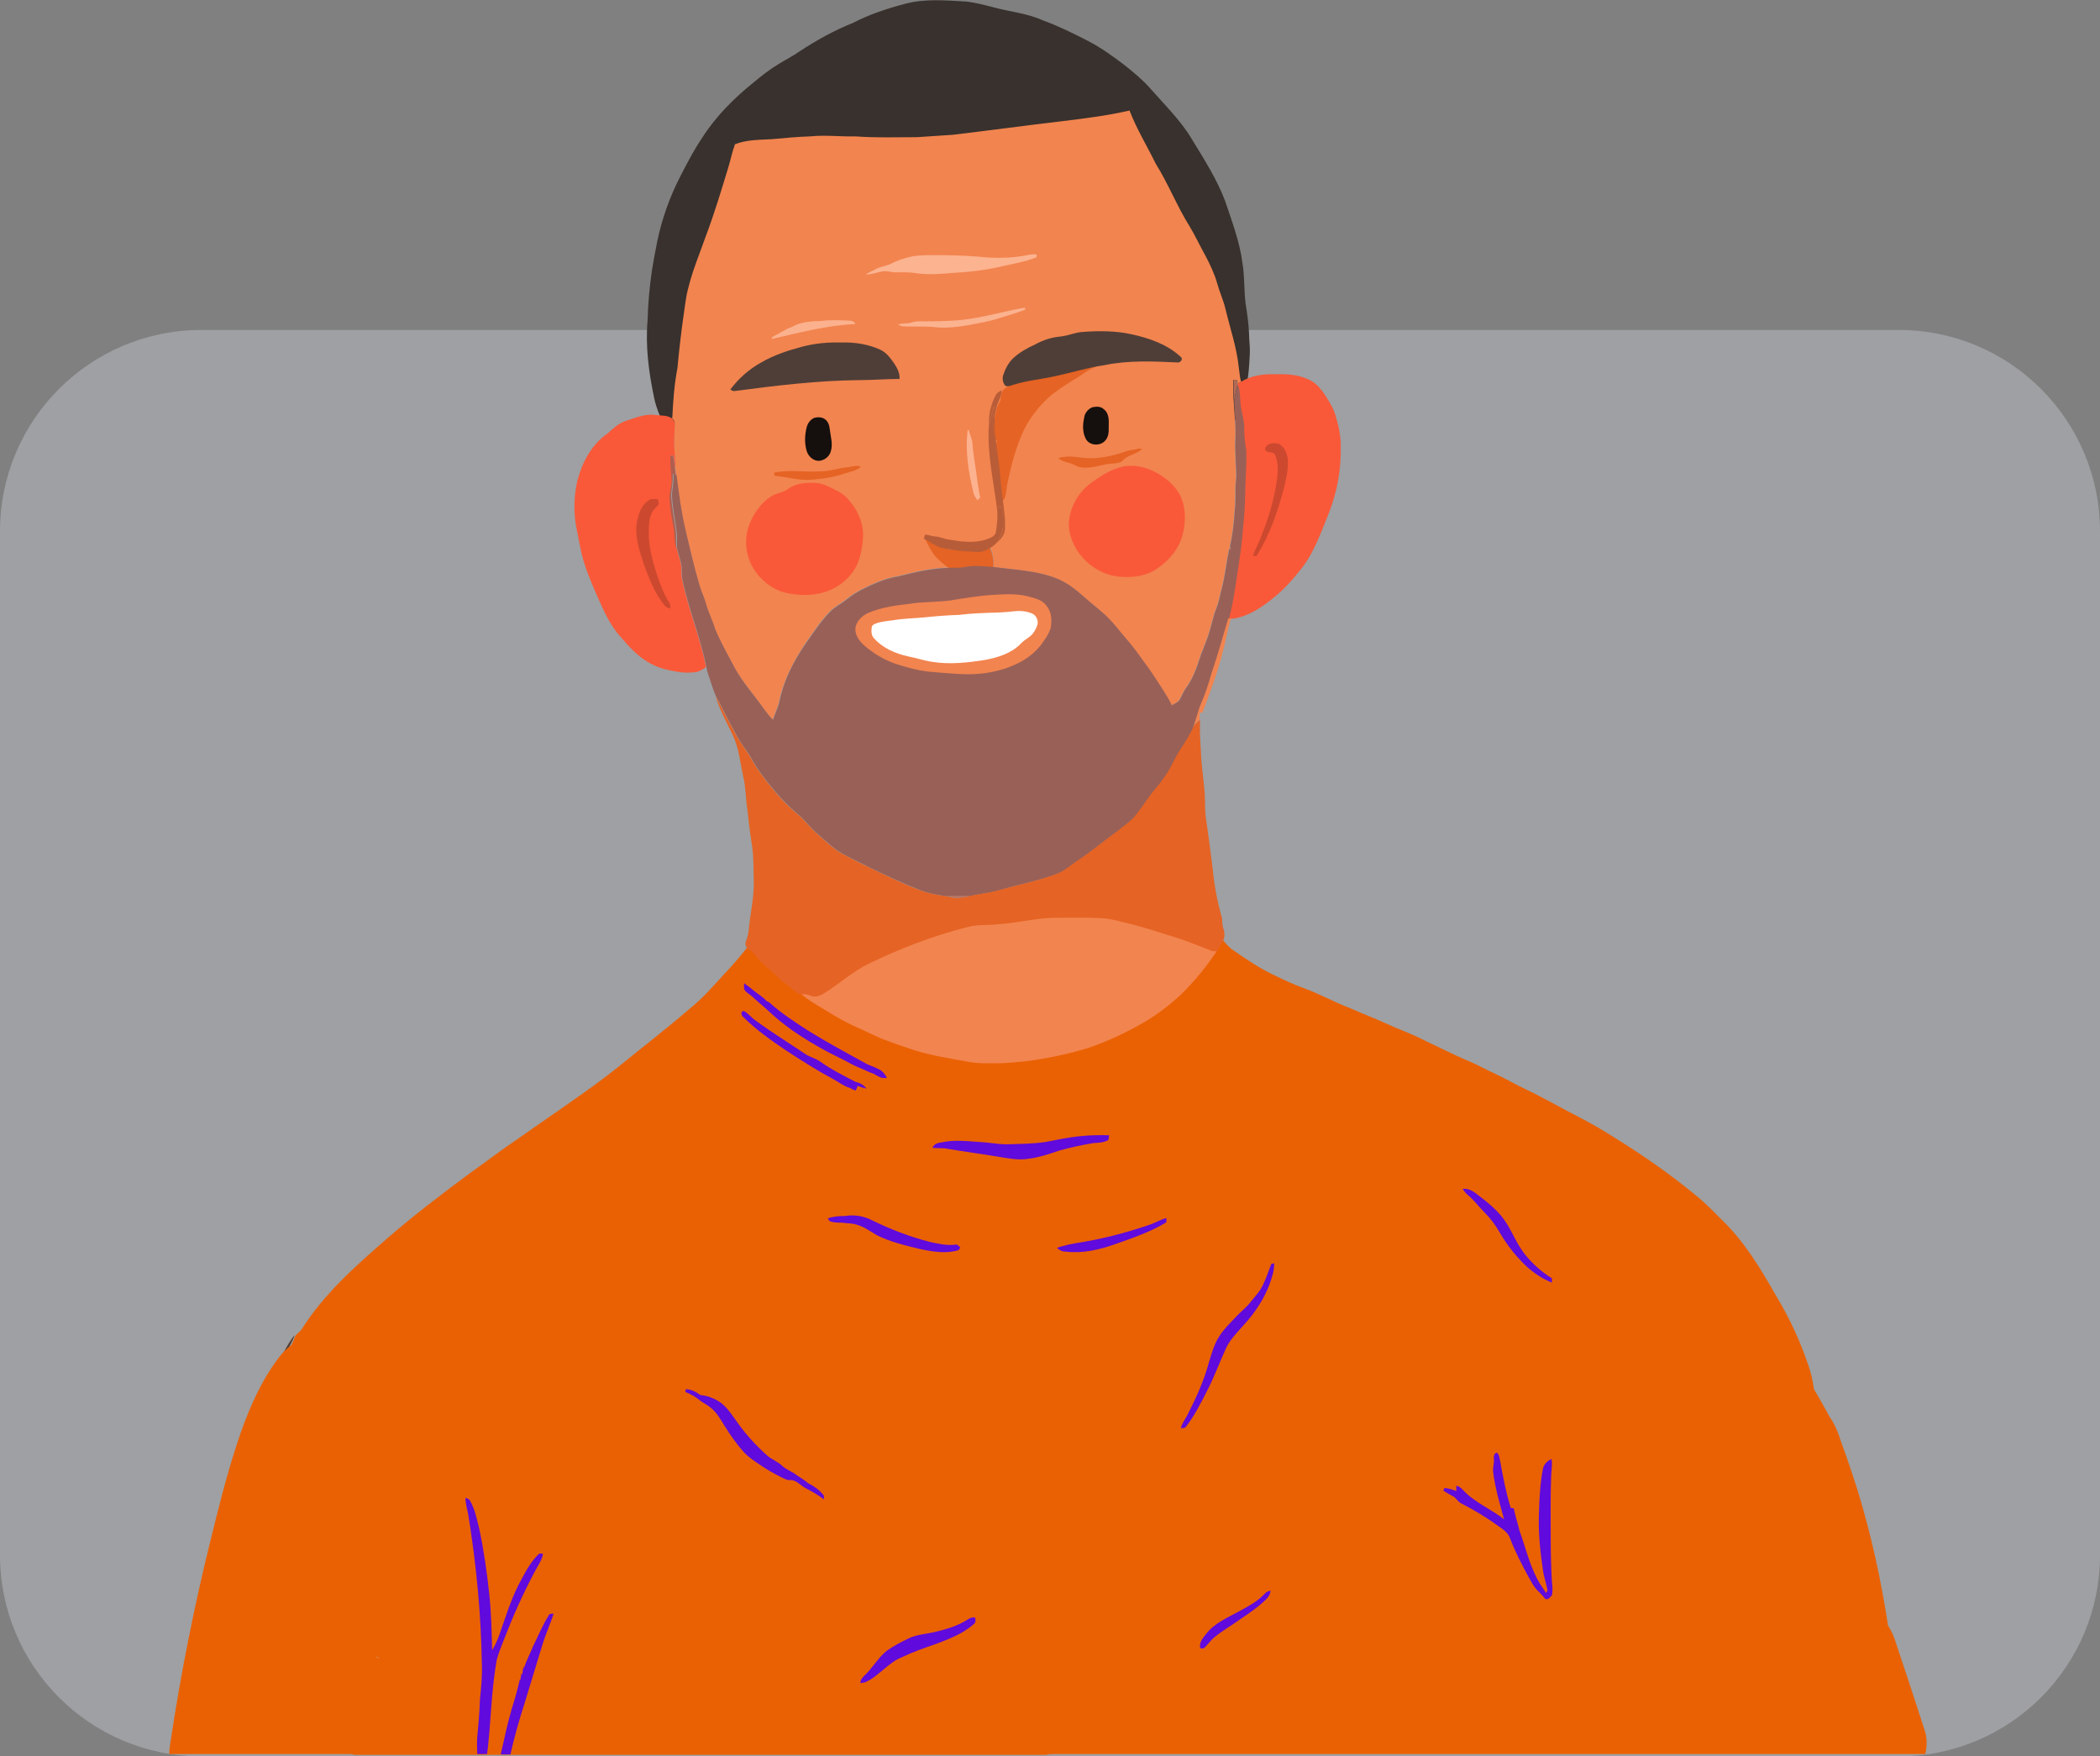<?xml version="1.0" encoding="utf-8"?><!--Generator: Adobe Illustrator 25.2.0, SVG Export Plug-In . SVG Version: 6.00 Build 0)--><svg version="1.1" id="Layer_1" xmlns="http://www.w3.org/2000/svg" xmlns:xlink="http://www.w3.org/1999/xlink" x="0px" y="0px" viewBox="0 0 536 448.2" style="enable-background:new 0 0 536 448.2" xml:space="preserve"><rect x="0" y="0" width="536" height="448.2" fill="#808080" stroke="none"/><style type="text/css">.st0{opacity:0.35;}
	.st1{fill:#D6DCE5;}
	.st2{fill:#38312D;}
	.st3{fill:#EA6103;}
	.st4{fill:#533F37;}
	.st5{fill:#AED4DB;}
	.st6{fill:#F2844F;}
	.st7{fill:#E56324;}
	.st8{fill:#F95939;}
	.st9{fill:#B16A54;}
	.st10{fill:#B15D4E;}
	.st11{fill:#996057;}
	.st12{fill:#EC814B;}
	.st13{fill:#ED8650;}
	.st14{fill:#BE715C;}
	.st15{fill:#4F3E37;}
	.st16{fill:#B95D38;}
	.st17{fill:#15100D;}
	.st18{fill:#CC492F;}
	.st19{fill:#B75C38;}
	.st20{fill:#600ADD;}
	.st21{fill:#FCB390;}
	.st22{fill:#FBB28F;}
	.st23{fill:#FBB18D;}
	.st24{fill:#FCB28F;}
	.st25{fill:#FFFFFF;}</style><g class="st0"><path class="st1" d="M484.6,448.2H51.4C23,448.2,0,425.2,0,396.8V135.6c0-28.4,23-51.4,51.4-51.4h433.2c28.4,0,51.4,23,51.4,51.4
		v261.2C536,425.2,513,448.2,484.6,448.2z"/></g><g><g><path class="st2" d="M230.9,1c5.2-1.4,10.5-0.9,15.8-0.6c2.4,0.3,4.7,0.9,7,1.5c4.1,1.1,8.5,1.5,12.5,3.3
			c4.1,1.5,7.9,3.4,11.8,5.4c3.2,1.7,6.1,3.8,9,6c2.4,1.9,4.8,3.9,6.8,6.2c3.6,4.1,7.6,8,10.4,12.7c3.1,5.1,6.4,10.2,8.5,15.8
			c1.7,5.1,3.7,10.3,4.4,15.7c0.6,3.4,0.4,6.9,0.8,10.3c0.4,2.6,0.8,5.2,0.9,7.8c0,1.7,0.3,3.4,0.2,5.2c-0.2,3.4-0.3,6.9-1.5,10.1
			c-0.5,1.4-1.1,2.7-1.5,4.2c-0.3,1.1-0.4,2.2-1,3.1c-0.4,0.2-1.1,0.3-1.4-0.2c-0.6-1.2-0.4-2.6-0.5-3.9c-0.1-1.2-0.1-2.4-0.2-3.7
			c0-0.8-1.1-1.1-0.9-2c0.3-1.7,0.3-3.4,0.2-5.1c-0.4-0.1-0.8-0.3-1.3-0.4c0-2.4-0.5-4.7-0.8-7.1c-0.5-3.1-1.1-6.3-1.7-9.4
			c-0.4,0.2-0.9,0.4-1.3,0.5c-0.7-0.5-0.6-1.4-0.8-2.1c-0.1-0.9-0.5-1.7-0.9-2.4c-3.7-7.3-7.3-14.7-11.8-21.6
			c-0.6-0.9-1.7-1.4-2.3-2.4c-1.5-2.4-2.9-4.7-4.6-7c-0.7-1-1.5-2-2-3.1c-0.4-0.8-0.1-1.6-0.2-2.4c-1.2-0.9-2.2-2.1-3.4-2.9
			c-0.7,1-1.6,1.9-2.7,2.4c-3.6,0.9-7.2-1.2-10.8-0.5c-2,0.4-4.1,0.3-6.1,0.5c-0.8,0.6-1.5,1.4-2.5,1.7c-1.8,0.7-3.9,0.8-5.8,1
			c-7.2,0.8-14.4,1.4-21.5,1.8c-4.3,0.1-8.7,0.1-13,0c-1.3-0.1-2.6-0.2-3.8-0.7c-0.8-0.3-1.5-0.9-2.1-1.4c-1.4,0.8-2.5,2-4.2,2.3
			c-2,0.6-4.1-0.6-5.3-2.1c-1.1,0.1-2.1,0.4-3.2,0.6c-0.9,0-1.2,0.9-1.6,1.5c-5.7,9.2-11,18.7-14.8,28.9c-1.6,4.1-2.9,8.3-3.9,12.5
			c-1.5,5.8-2.4,11.8-3.2,17.7c-0.2,1.2-0.3,2.5-1,3.6c-0.5,0.8-1.3,1.2-2,1.7c0.2,1.3,0.9,2.5,0.8,3.9c0,1.3-1.3,2.5-2.6,2.3
			c-1-0.1-1.8-0.9-2.3-1.8c-1.1-2.1-2-4.4-2.5-6.7c-1.4-6.6-2.3-13.3-1.7-20.1c0.1-4.2,0.5-8.4,1.1-12.6c0.4-2.5,0.9-5.1,1.4-7.6
			c1.2-5.7,3.2-11.3,5.9-16.5c1.7-3.3,3.4-6.6,5.5-9.7c3.5-5.5,8.2-10.2,13.2-14.2c2-1.7,4.1-3.3,6.4-4.7c1.8-1.1,3.6-2,5.3-3.2
			c4.3-2.8,8.7-5.3,13.5-7.2C221.8,3.7,226.4,2.2,230.9,1z"/><path class="st3" d="M62.2,422.3c0.8,2.4,1.1,5,1.6,7.6c0.2,1.7,1.1,3.2,2.2,4.4c1.8,1.9,4.2,3.2,6.4,4.7
			c5.3,3.6,11.1,6.6,17.2,8.5c0.3,0.1,0.5,0.2,0.8,0.3H267c1.3-0.3,2.6-0.5,3.9-0.8c22.1-4.6,44.2-9.7,65.8-16.4
			c16.4-5.1,32.4-11.3,48.3-17.8c7.8-3.3,15.7-6.7,23.2-10.7c6-3.2,11.8-6.6,17.6-10.1c6.8-4.3,13.6-8.6,19.6-14
			c3-2.6,5.8-5.3,8.5-8.1c1.5-1.7,2.9-3.5,4.4-5.1c0.7-0.9,2-0.4,2.9-1c1.4-1,2.1-2.7,2.1-4.4c0-3.7-0.5-7.4-1.7-10.9
			c-1-2.9-2.1-5.8-3.4-8.6c-1.5-3.4-3.3-6.6-5.2-9.8c-3.8-6.7-7.9-13.4-13.5-18.8c-2.2-2.2-4.3-4.4-6.7-6.3
			c-6.4-5.3-13.3-10.1-20.4-14.5c-3.1-2-6.2-3.8-9.5-5.5c-4.5-2.3-8.8-4.8-13.4-7c-2.6-1.2-5.1-2.7-7.7-3.9
			c-2.4-1.1-4.7-2.4-7.1-3.4c-3.6-1.5-7-3.3-10.5-4.9c-2.1-1.1-4.2-2-6.4-2.9c-2.8-1.1-5.6-2.5-8.4-3.6c-2.1-0.8-4.1-1.8-6.2-2.6
			c-3.5-1.4-6.7-3.2-10.3-4.5c-2.8-1-5.5-2.3-8.2-3.6c-3.5-1.7-6.7-3.9-9.9-6.1c-1.6-1-2.5-2.8-4.1-3.8c-0.7-0.4-1.2-1-2-1.2
			c-1.4-0.1-2.4,1.1-3.7,1.3c-1.1,0.1-2.1-0.2-3.2-0.5c-2.3-0.7-4.7-1.2-7-2c-0.6,2.4-1.6,4.7-2.5,7c-0.5,1.3-1.6,2.4-2.9,2.7
			c-1.5,0.3-3-0.4-4.4-0.7c-1.7-0.5-3.4-1.4-4.1-3.1c-0.7-1.5,0.2-3.2-0.2-4.7c-0.4-1.5,0-3.1,0.8-4.4c-3.8-0.7-7.5-1.4-11.3-1.8
			c-6.8-0.8-13.6-1.4-20.4-1.4c-6.7-0.1-13.3,0.6-19.9,1.6c-5.6,0.8-11.2,1.9-16.7,3.2c-4.7,1.1-9.4,2.3-13.8,4.1
			c-0.9,0.3-1.6,0.8-2.5,1c-0.9-0.3-1.7-1-2.7-0.8c-1.6,0.1-2.6,1.6-3.5,2.8c-1.8,2.3-3.7,4.5-5.7,6.6c-2.9,3.2-5.8,6.5-9.2,9.2
			c-3.3,2.9-6.8,5.6-10.2,8.4c-3.6,2.8-7.1,5.8-10.8,8.6c-7.4,5.6-15,10.6-22.6,16c-4.2,2.8-8.2,5.9-12.3,8.8
			c-7.3,5.4-14.5,10.9-21.4,16.9c-7.9,6.9-15.9,14-21.5,22.9c-0.5,0.8-1.5,1.2-1.8,2.1c-0.4,1.4-1.3,2.7-1.9,4
			c-1.7,3.2-3.2,6.4-4.6,9.7c-0.6,1.4-1.1,2.9-1.8,4.3c-1.6,4.3-2.3,8.8-3.2,13.3c-1.2,5.9-2.1,11.9-2.5,17.9
			c-0.5,5.2-0.8,10.5-0.7,15.7c0,3.2,0,6.4,0.3,9.6C61,417.5,61.5,419.9,62.2,422.3z"/><path class="st4" d="M75.2,340.7c-0.4,1.4-1.3,2.7-1.9,4c-1.7,3.2-3.2,6.4-4.6,9.7c-0.6,1.4-1.1,2.9-1.8,4.3
			c0.7-2.1,1.5-4.1,2.2-6.2c0.8-2.4,1.7-4.8,3.1-7C73.1,343.8,74,342.1,75.2,340.7z"/></g><g><path class="st3" d="M491.4,447.6c0.5-2.1,0.5-4.2-0.2-6.2c-2.5-7.7-5-15.4-7.6-23.1c-0.4-1.2-1-2.4-1.7-3.5
			c-1.8-11.7-4.3-23.2-7.8-34.6c-1-3.1-2-6.2-3.1-9.3c-0.6-1.6-1.2-3.2-1.7-4.8c-0.8-2.1-1.6-3.7-3-5.5c1,1.3,0.3,0.3-0.1-0.5
			c-1.6-2.9-3.3-5.8-5.1-8.7c-1.9-3.1-3.6-6-5.2-8.7c-3.8-6.6-13.7-2.1-12,5.1c0.9,4.1,2.2,8.2,3.6,12.2c0,0.1,0.1,0.2,0.1,0.3
			c-4.2,0.7-8.5,3.6-9.4,8c-0.3,1.4-0.5,2.7-0.7,4h-0.1c-5.1,0.2-9.3,3.4-10.9,8.3c-1.1,3.5-1.9,7.1-2.3,10.7c-0.1,0-0.3,0-0.4,0.1
			c-3.9,0.7-7.7,1.9-11.5,2.9c-4.2,1.1-8.4,2.1-12.6,3.1c-16.7,4.1-67,15.3-75.5,17c-1.1,0-2.2,0.2-3.2,0.7c-2.5,1-4.6,2.1-6.2,4.3
			c-0.4,0-9.6,1-13.7,1.4c-8.1,0.7-16.1,1.3-24.2,1.8c-16.3,1-32.6,1.6-48.9,2c-32.7,0.7-65.4,0.3-98,0c-9-0.1-18.1,0.1-27.1-0.2
			c-0.9,0-1.9-0.1-2.8-0.2c-0.3-0.1-0.7-0.1-0.8-0.1c-0.8-0.2-1.5-0.4-2.2-0.6c0.1,0,0.1,0.1,0.2,0.2c-0.1-0.1-0.2-0.1-0.3-0.2
			c-0.2-0.1-0.3-0.1-0.5-0.2c-0.1,0-0.2-0.1-0.2-0.1c-0.1-0.1-0.3-0.3-0.3-0.3l0,0c0,0-0.1,0-0.1-0.1c-0.1-0.1-0.3-0.3-0.4-0.4
			c0-0.1,0-0.1,0-0.2c0.3-4.1-2.5-7.9-5.9-9.8c0,0,0,0,0-0.1c0.2-3.5-1.9-7.1-4.8-9.2c0-0.2,0-0.4,0-0.6c0-2.2-0.6-4.3-1.8-6
			c0.4-2.7,0.8-5.4,1.2-8.1c1.8-11.3,3.9-22.6,6.4-33.7c1.2-5.2-1.2-10.5-6.2-12.6c-5.3-2.2-10.1,0.1-13.3,4.4
			c-5,6.6-8.3,14.7-10.8,22.5c-2.6,8-4.6,16.1-6.6,24.2c-4.2,17-7.6,34.1-10.2,51.4c-0.2,1.1-0.3,2.1-0.3,3L491.4,447.6L491.4,447.6
			z M95.8,422.8c0.1,0.1,0.3,0.2,0.3,0.3C95.9,422.9,95.8,422.8,95.8,422.8z M88.6,434.7c0.1-0.2,0.2-0.3,0.2-0.5
			c0.3-0.6,0.7-0.9-0.3,0.6C88.6,434.7,88.6,434.7,88.6,434.7z"/><path class="st5" d="M96.9,423.3C97,423.3,97,423.3,96.9,423.3c-0.5-0.4-0.9-0.6-1-0.6c0.1,0.1,0.1,0.1,0.2,0.1
			C96.3,423,96.7,423.2,96.9,423.3z"/></g><g><path class="st6" d="M271.3,30.9c5.7-0.7,11.4-1.4,17-2.7c1.8,4.7,4.5,9.1,6.7,13.6c3.2,5.1,5.4,10.8,8.6,15.9
			c1.5,2.5,2.7,5.1,4.1,7.6c1.2,2.3,2.3,4.6,3,7.1c0.6,2.2,1.6,4.3,2.1,6.5c1.2,5,2.9,9.9,3.4,15c0.2,1.2,0.2,2.4,0.6,3.5
			c-0.3,0.2-0.7,0.4-1,0.7V98c0-0.3,0-0.7,0-1c-0.3,0-0.6,0-1-0.1c-0.1,1.9-0.1,3.7,0.1,5.6c0.2,3.4,0.6,6.8,0.3,10.3
			c0,1.5,0.1,2.9,0.1,4.4c0,1.8,0.3,3.6,0.1,5.3c-0.3,2.5,0,5-0.3,7.4c-0.2,3.1-0.5,6.3-1.2,9.3c-0.1,0.4,0.1,0.7,0.2,1.1
			c-0.1-0.1-0.3-0.3-0.4-0.4c-0.7,3.2-1,6.5-1.8,9.7c-0.5,1.9-0.8,3.8-1.5,5.6c-0.8,2-1.2,4.1-1.8,6.1c-0.8,2.6-2,5.1-2.8,7.7
			c-0.7,2.2-1.6,4.3-2.9,6.2c-0.7,0.9-1.2,2-1.7,3c-0.4,1-1.4,1.3-2.2,1.8c-0.7-1.6-1.7-3-2.6-4.5c-1.4-2.2-2.9-4.4-4.5-6.6
			c-1.6-2-3-4.2-4.7-6.1c-1.5-1.7-2.8-3.5-4.4-5.1c-1.9-2-4.1-3.5-6.1-5.3c-2.1-1.9-4.4-3.7-7.1-4.8c-5.1-2-10.7-2.2-16-2.9
			c0.1-1.6-0.1-3.2-0.7-4.7c-0.2-0.4-0.6-0.8-1.1-0.7c-0.8,0.3-1.4,1-2.2,1c-1.4,0.1-2.7-0.5-4.1-0.5c-1-0.1-2.1,0.1-3.1,0.4
			c-0.7-0.7-1.3-1.4-2-2.1c-0.8-0.8-2-1.2-3.1-1.2c-0.4,0.2-0.7,0.5-1,0.7c0.7,1.3,1.3,2.8,2.3,3.9c1.1,1.3,2.4,2.3,3.7,3.3
			c-4.5,0.1-8.8,1.1-13.1,2.2c-3.3,0.5-6.4,1.9-9.4,3.4c-1.3,0.7-2.6,1.5-3.7,2.4c-1.3,1.1-3,1.9-4.2,3.1c-2.6,2.6-4.5,5.7-6.6,8.6
			c-2.9,4.5-5.5,9.4-6.5,14.7c-0.4,1.5-1.1,2.9-1.6,4.4c-1.4-1.4-2.5-3.1-3.7-4.7c-2.3-3.1-4.8-6-6.5-9.4c-1.6-3-3.3-6-4.6-9.2
			c-0.7-2.3-1.8-4.4-2.4-6.7c-0.4-1.4-1.1-2.8-1.5-4.2c-1.4-4.7-2.5-9.5-3.6-14.2c-1.1-4.6-1.7-9.3-2.3-14c-0.1-0.5-0.1-1.1-0.2-1.6
			c-0.1-2.5-0.4-4.9-0.3-7.4c0-1.4,0.1-2.8,0.1-4.2c0-0.6-0.4-1-0.8-1.4h0.2c0.2-4.2,0.5-8.5,1.3-12.6c0.4-4.3,0.9-8.7,1.5-13
			c0.4-2.5,0.6-5.1,1.3-7.6c1.1-4.5,2.9-8.7,4.4-13c2.2-5.8,4-11.8,5.8-17.7c0.6-2,1-4,1.7-5.9c3.1-1.2,6.4-1.1,9.6-1.3
			c3.2-0.3,6.4-0.6,9.6-0.7c3.8-0.4,7.7,0.1,11.6,0c5.2,0.4,10.5,0.2,15.7,0.2c3-0.2,6-0.4,9-0.6C252.5,33.3,261.9,32,271.3,30.9z"/><path class="st7" d="M279.3,91.9c0.6-0.1,1.3-0.4,1.8,0.2c-0.1,1-1.2,1.3-1.9,1.7c-1.6,0.7-2.9,1.7-4.3,2.6
			c-2.2,1.3-4.3,2.7-6.3,4.2c-2.9,2.4-5.4,5.5-7.1,8.8c-2.1,4.3-3.3,8.9-4.3,13.6c-0.4,1.5-0.2,3.2-1,4.6c-0.4-0.1-1.1-0.1-1.2-0.6
			c-0.4-1.5-0.7-3-0.6-4.6c-0.2-1.4-0.2-2.8-0.3-4.1c-0.4-1.9-0.3-4,0.4-5.8c-0.6-0.5-1.2-1.2-1.2-2c0-1.8,0.6-3.6,0.9-5.3
			c0.1-1,0.5-1.8,1-2.7c0.5-0.9,0-2.1,0.8-2.9c0.9-1,2.3-1.3,3.3-2.1c1.8-1.4,4-1.8,6.2-2.4c1.6-0.4,3.1-0.9,4.7-1.2
			c0.8-0.2,1.5,0.4,2.1,0.9C274.5,93.9,276.8,92.7,279.3,91.9z"/><path class="st8" d="M316.8,97.4c2.6-1.6,5.7-2,8.7-1.9c3.1-0.1,6.4,0.1,9.2,1.7c1.6,0.9,2.7,2.4,3.7,3.9c1,1.6,2,3.2,2.5,5
			c0.8,2.6,1.4,5.4,1.3,8.2c0.1,5.6-0.9,11.1-2.9,16.3c-2,4.9-3.7,10-6.9,14.2c-2.2,2.8-4.5,5.5-7.3,7.7c-2.9,2.4-6.2,4.6-9.9,5.3
			c-0.6,0.1-1.2,0.1-1.8,0.1c1.3-5,1.9-10.2,2.7-15.4c0.5-3.3,0.8-6.7,1.1-10.1c0.3-3.1,0.3-6.1,0.4-9.2c0.2-2.7,0.3-5.3,0.2-8
			c0-2-0.4-3.9-0.4-5.9c0-2.3-0.9-4.5-1-6.7c-0.1-1.5-0.1-3.1-0.7-4.5C316.2,97.8,316.5,97.6,316.8,97.4z"/><path class="st9" d="M314.9,96.9c0.3,0,0.6,0,1,0.1c0,0.3,0,0.7,0,1c-0.3,1.5-0.8,3-0.9,4.5C314.8,100.7,314.8,98.8,314.9,96.9z"/><path class="st8" d="M159.5,107.5c2.5-0.8,5.1-2,7.8-1.6c1.4,0.2,2.9,0,4.1,0.8c0.4,0.4,0.8,0.8,0.8,1.4c0,1.4-0.1,2.8-0.1,4.2
			c-0.1,2.5,0.3,4.9,0.3,7.4c-0.2-1.1-0.4-2.3-0.5-3.4c-0.2,0-0.5,0-0.7,0c-0.1,1.9,0.2,3.7,0.3,5.6c0.2,1.8-0.6,3.6-0.5,5.4
			c0.1,2.4,0.5,4.8,1,7.2c0.4,1.8,0.2,3.7,0.7,5.4c0.3,1.2,0.7,2.4,1,3.6c0.4,1.4,0.1,3,0.4,4.4c1.6,7.6,4.6,14.7,6.1,22.3
			c-0.7,0.5-1.5,1.1-2.5,1.3c-1.7,0.2-3.3,0.2-5-0.1c-2.1-0.4-4.2-0.8-6.1-1.8c-3.4-1.6-6-4.5-8.4-7.3c-2.9-3.3-4.5-7.4-6.3-11.4
			c-1.1-2.6-2.2-5.2-3-7.9c-0.7-2.4-1.1-5-1.6-7.4c-0.9-4-0.9-8.2-0.1-12.2c1.1-4.9,3.6-9.9,7.9-12.8
			C156.4,109.4,157.8,108.1,159.5,107.5z"/><path class="st10" d="M171.1,116.3c0.2,0,0.5,0,0.7,0c0.2,1.1,0.4,2.3,0.5,3.4c0.1,0.5,0.1,1.1,0.2,1.6c-0.3-0.1-0.5-0.3-0.8-0.4
			c0.1,1.8-0.2,3.5-0.4,5.2c0.1,3.2,0.8,6.3,1.2,9.4c0.1,1.5,0,2.9,0.1,4.4c-0.6-1.8-0.4-3.6-0.7-5.4c-0.5-2.4-0.9-4.8-1-7.2
			c-0.1-1.8,0.7-3.6,0.5-5.4C171.2,120,171,118.1,171.1,116.3z"/><path class="st7" d="M236.2,137.7c0.3-0.3,0.6-0.5,1-0.7c1.1,0,2.3,0.3,3.1,1.2c0.7,0.7,1.3,1.4,2,2.1c1-0.3,2-0.5,3.1-0.4
			c1.4,0.1,2.7,0.6,4.1,0.5c0.9,0,1.5-0.7,2.2-1c0.5,0,0.9,0.3,1.1,0.7c0.6,1.5,0.9,3.1,0.7,4.7c-2.5-0.2-5-0.5-7.5,0
			c-1.3,0.3-2.6,0.1-3.8,0.2c-1.3-1-2.6-2-3.7-3.3C237.6,140.5,236.9,139.1,236.2,137.7z"/><path class="st11" d="M317.6,109.3c0-2.3-0.9-4.5-1-6.7c-0.1-1.5-0.1-3.1-0.7-4.5V98c-0.3,1.5-0.8,3-0.9,4.5
			c0.2,3.4,0.5,6.8,0.3,10.3c-0.1,1.5,0.1,2.9,0.1,4.4c0,1.8,0.3,3.6,0.1,5.3c-0.3,2.5,0,5-0.3,7.4c-0.2,3.1-0.5,6.3-1.2,9.3
			c-0.1,0.4,0.1,0.7,0.2,1.1c-0.1-0.1-0.3-0.3-0.4-0.4c-0.7,3.2-1,6.5-1.8,9.7c-0.5,1.9-0.8,3.8-1.5,5.6c-0.8,2-1.2,4.1-1.8,6.1
			c-0.8,2.6-2,5.1-2.8,7.7c-0.7,2.2-1.6,4.3-2.9,6.2c-0.7,0.9-1.2,2-1.7,3c-0.4,1-1.4,1.3-2.2,1.8c-0.7-1.6-1.7-3-2.6-4.5
			c-1.4-2.2-2.9-4.5-4.5-6.6c-1.5-2.1-3-4.2-4.7-6.1c-1.5-1.7-2.8-3.5-4.4-5.1c-1.9-1.9-4.1-3.5-6.1-5.3c-2.1-1.9-4.4-3.7-7.1-4.8
			c-5.1-2-10.7-2.2-16-2.9c-2.5-0.2-5-0.5-7.5,0c-1.3,0.3-2.6,0.1-3.8,0.2c-4.5,0.1-8.8,1.1-13.1,2.2c-3.3,0.5-6.4,1.9-9.4,3.4
			c-1.3,0.7-2.6,1.5-3.7,2.4c-1.3,1.1-3,1.9-4.2,3.1c-2.6,2.6-4.5,5.7-6.6,8.6c-3,4.4-5.5,9.4-6.5,14.7c-0.4,1.5-1.1,2.9-1.6,4.4
			c-1.4-1.4-2.5-3.1-3.7-4.7c-2.3-3-4.8-6-6.5-9.4c-1.6-3-3.3-6-4.6-9.2c-0.7-2.3-1.8-4.4-2.4-6.7c-0.4-1.4-1.1-2.8-1.5-4.2
			c-1.4-4.7-2.5-9.5-3.6-14.2c-1.1-4.6-1.7-9.3-2.3-14c-0.3-0.1-0.5-0.3-0.8-0.4c0.1,1.8-0.2,3.5-0.4,5.2c0.1,3.2,0.8,6.3,1.2,9.4
			c0.2,1.5,0,2.9,0.1,4.4c0.3,1.2,0.7,2.4,1,3.6c0.4,1.4,0.1,3,0.4,4.4c1.6,7.6,4.6,14.7,6.1,22.3c0.2,1.4,0.8,2.8,1.2,4.1
			c0.4,1.2,0.8,2.4,1.3,3.5c0.9,1.4,1.5,2.9,2.3,4.4s1.6,3,2.4,4.5c0.9,1.7,1.9,3.3,3,4.8c1.2,1.6,2,3.5,3.2,5.1
			c2.9,4.1,6.2,8,10.1,11.3c1.8,1.5,3.1,3.4,4.9,4.9c2.3,2,4.6,4.3,7.4,5.6c1.8,1,3.7,1.8,5.5,2.8c4.4,2.1,8.8,4.2,13.4,6
			c2.1,0.8,4.4,1.2,6.6,1.5c2,0,3.9-0.1,5.9,0c2.5-0.6,5.1-0.8,7.5-1.5c4.9-1.5,10-2.4,14.9-4.2c1.8-0.7,3.3-2,4.9-3.1
			c3.7-2.5,7.1-5.4,10.7-7.9c1.7-1.4,3.6-2.6,4.9-4.4c1.6-1.9,2.8-4.2,4.5-6.1c1-1.2,2-2.5,2.9-3.8c1.4-2.1,2.4-4.4,3.7-6.5
			c1.2-1.8,2.3-3.6,3.2-5.5c1-2.1,1.3-4.4,2.3-6.5c1-2.4,1.8-4.8,2.5-7.3c1.5-4.6,2.8-9.3,4.2-14c1.3-5,1.9-10.2,2.7-15.4
			c0.5-3.3,0.8-6.7,1.1-10.1c0.3-3.1,0.3-6.1,0.4-9.2c0.1-2.7,0.3-5.3,0.2-8C317.9,113.3,317.5,111.3,317.6,109.3z"/><path class="st6" d="M253.5,151.8c3.2-0.2,6.5-0.4,9.7,0.6c1.5,0.4,3.1,0.9,4,2.3c1.2,1.5,1.3,3.6,1,5.4c-0.4,1.6-1.4,2.9-2.3,4.2
			c-1.7,2.3-4,4-6.6,5.2c-2.8,1.3-5.9,2.1-9,2.4c-4,0.4-8-0.1-12-0.4c-3.3-0.2-6.6-1.1-9.7-2.1c-2.9-1-5.6-2.6-7.9-4.6
			c-1.4-1.2-2.7-2.9-2.3-4.9c0.4-1.6,1.7-2.8,3.2-3.5c3.3-1.4,6.9-1.9,10.4-2.3c3.6-0.6,7.2-0.4,10.7-0.9
			C246.4,152.6,250,152,253.5,151.8z"/><path class="st6" d="M313.5,157.8c0.6,0,1.2,0,1.8-0.1c-0.5,0.1-1.2,0-1.3,0.7c-0.7,2.6-1.2,5.3-1.9,7.9
			c-1.3,5.3-3.3,10.5-5.2,15.6c-0.2,0-0.4-0.1-0.7-0.1c0,0.6,0,1.3,0,1.9l0,0c-0.7,0.5-1.3,1.2-1.8,2c1-2.1,1.3-4.4,2.3-6.5
			c1-2.4,1.8-4.8,2.5-7.3C310.8,167.2,312.1,162.5,313.5,157.8z"/><path class="st12" d="M304.3,217c0.4-0.1,0.4,0.5,0.1,0.7C304.1,217.7,304,217.1,304.3,217z"/><path class="st13" d="M304.8,220.9c0.3,0,0.4,0.2,0.2,0.5C304.6,221.3,304.5,221.2,304.8,220.9z"/><path class="st14" d="M241.6,228.7c2,0,3.9-0.1,5.9,0c-0.8,0.2-1.5,0.4-2.3,0.5C243.9,229.2,242.7,228.9,241.6,228.7z"/><path class="st6" d="M255.1,235.6c4.8-0.3,9.5-1.6,14.3-1.6c3.9,0,7.9-0.1,11.8,0.1c2.1,0.1,4.2,0.7,6.2,1.2
			c4.3,1,8.4,2.4,12.6,3.7c3,0.9,6,2.2,8.9,3.3c0.5,0.3,1.2,0.3,1.8,0.2c-2.7,4.1-5.8,7.9-9.3,11.3c-3,2.8-6.3,5.3-9.8,7.3
			c-4.4,2.5-9,4.7-13.8,6.3c-5.2,1.6-10.5,2.7-15.9,3.4c-2,0.2-3.9,0.4-5.9,0.5c-2.9,0-5.8,0.2-8.6-0.3c-5.2-1-10.5-1.7-15.5-3.5
			c-3.2-1.1-6.4-2.1-9.4-3.6c-1-0.5-2-0.9-3-1.4c-2.4-1-4.6-2.2-6.8-3.5c-2.8-1.8-5.9-3.3-8.4-5.5c0.9-0.2,1.9-0.1,2.7,0.3
			c1.2,0.5,2.4,0,3.4-0.6c3.9-2.4,7.3-5.7,11.5-7.6c8-4,16.4-7.1,25-9.3C249.5,235.6,252.4,236,255.1,235.6z"/><path class="st7" d="M312.3,237.1c-0.4-0.9-0.3-1.9-0.4-2.8c-1.2-4.2-2-8.5-2.4-12.8c-0.5-4-1-8-1.6-12c-0.4-2.3-0.3-4.7-0.4-7
			c-0.3-3.7-0.9-7.4-1-11.2c-0.2-2.5-0.3-5.1-0.2-7.6c-0.7,0.5-1.3,1.2-1.8,2c-0.9,1.9-2,3.7-3.2,5.5c-1.4,2.1-2.3,4.5-3.7,6.5
			c-0.9,1.3-1.8,2.6-2.9,3.8c-1.6,1.9-2.9,4.1-4.5,6.1c-1.3,1.8-3.2,3-4.9,4.4c-3.6,2.6-7,5.5-10.7,7.9c-1.6,1.1-3,2.4-4.9,3.1
			c-4.8,1.8-9.9,2.8-14.9,4.2c-2.5,0.7-5,0.9-7.5,1.5c-0.8,0.2-1.5,0.4-2.3,0.5c-1.2,0.1-2.4-0.3-3.5-0.5c-2.2-0.3-4.5-0.7-6.6-1.5
			c-4.6-1.7-9-3.9-13.4-6c-1.8-0.9-3.7-1.8-5.5-2.8c-2.9-1.3-5.1-3.6-7.4-5.6c-1.8-1.5-3.1-3.4-4.9-4.9c-3.9-3.2-7.2-7.2-10.1-11.3
			c-1.2-1.6-2-3.5-3.2-5.1c-1.1-1.6-2.1-3.1-3-4.8c-0.8-1.5-1.6-3-2.4-4.5c-0.8-1.5-1.4-3-2.3-4.4c1,3.3,2.7,6.4,4.2,9.5
			c1.7,3.4,2,7.2,2.8,10.8c0.7,2.9,0.6,5.8,1.1,8.7c0.3,3.1,0.7,6.2,1.2,9.3c0.4,2.9,0.3,5.9,0.4,8.8c0.1,3.9-0.8,7.7-1.2,11.5
			c-0.1,1.1-0.2,2.1-0.6,3.2c-0.2,0.6-0.5,1.2-0.2,1.8c0.2,0.7,1,0.9,1.5,1.4c0.6,0.6,1.1,1.3,1.7,2c1.2,1.4,2.8,2.4,4.1,3.8
			c1.3,1.4,2.9,2.5,4.4,3.7c0.7,0.5,1.3,1.2,2.1,1.5c0.9-0.2,1.9-0.1,2.7,0.3c1.2,0.5,2.4,0,3.4-0.6c3.9-2.4,7.3-5.6,11.5-7.6
			c8-3.9,16.4-7.1,25-9.3c2.7-0.8,5.6-0.4,8.3-0.8c4.8-0.3,9.5-1.6,14.3-1.6c3.9,0,7.9-0.1,11.8,0.1c2.1,0.1,4.2,0.7,6.2,1.2
			c4.3,1,8.4,2.4,12.6,3.7c3,0.9,6,2.2,8.9,3.3c0.5,0.3,1.2,0.3,1.8,0.2c0.4-0.9,1-1.7,1.5-2.6C312.6,239.1,312.6,238,312.3,237.1z"/></g><g><g><path class="st15" d="M276.4,84.7c4.1-0.3,8.4-0.3,12.4,0.6c4.6,1,9.2,2.6,12.6,5.8c0.6,0.4,0,1.4-0.7,1.4
				c-6.3-0.3-12.7-0.6-18.9,0.7c-4.2,0.6-8.3,1.9-12.5,2.8c-3.6,0.8-7.2,1.1-10.7,2.2c-0.6,0.2-1.3,0.5-1.9,0.3
				c-0.7-0.6-0.9-1.7-0.7-2.6c0.5-1.6,1.3-3.2,2.5-4.4c1.7-1.6,3.7-2.7,5.7-3.6c2-1.1,4.1-1.8,6.3-2
				C272.6,85.7,274.4,84.8,276.4,84.7z"/><path class="st15" d="M205,88.4c3.2-0.8,6.4-1.1,9.7-1c3.4-0.1,6.8,0.4,9.9,1.8c1.6,0.7,2.6,2.1,3.6,3.5c0.8,1.2,1.5,2.5,1.4,4
				c-3.4,0-6.8,0.3-10.3,0.3c-10.7,0.1-21.3,1.4-31.9,2.8c-0.4,0-0.7-0.2-1-0.4c2.1-2.8,4.7-5.1,7.7-6.8
				C197.5,90.6,201.2,89.4,205,88.4z"/><path class="st16" d="M254.1,100.9c0.3-0.6,0.9-1,1.5-1.3c0.1,1.7-1,3-1.3,4.6c-0.6,2-0.4,4.1-0.4,6.1c-0.3-1-0.5-2-0.5-3.1
				c0.1-1.3,0.3-2.5,0.4-3.8c-0.6,1.6-0.9,3.2-1.4,4.9C252.3,105.9,252.9,103.2,254.1,100.9z"/><path class="st16" d="M252.4,108.5c0.5-1.6,0.7-3.3,1.4-4.9c-0.1,1.3-0.3,2.5-0.4,3.8c0,1,0.2,2.1,0.5,3.1
				c0.2,0.9,0.3,1.9,0.4,2.8c0.3,2.7,0.8,5.4,1,8.1c0.2,3.1,0.7,6.1,1,9.1c0.2,1.5,0.3,3.1,0.2,4.6c-0.1,1.4-1.1,2.6-2.1,3.4
				c0.8-1.3,1.6-2.7,1.6-4.2c0.1-1.6-0.2-3.2-0.3-4.8c-0.3-0.1-0.5-0.2-0.7-0.2c-0.2,0.2-0.3,0.5-0.5,0.7
				C253.6,122.8,251.9,115.7,252.4,108.5z"/><path class="st17" d="M278.9,103.9c1-0.2,2.1-0.2,2.8,0.5c1,0.7,1.3,2,1.3,3.2c-0.1,1.6,0.3,3.4-0.8,4.7c-1.2,1.6-4,1.5-5-0.2
				c-0.9-1.6-0.9-3.6-0.5-5.4C276.8,105.5,277.7,104.3,278.9,103.9z"/><path class="st17" d="M207.9,106.6c0.9-0.2,1.9-0.2,2.7,0.4s1.1,1.6,1.2,2.6c0.2,1.8,0.8,3.6,0.3,5.4c-0.3,1.4-1.6,2.5-3.1,2.6
				c-1.5,0-2.7-1.2-3.1-2.5c-0.6-2-0.5-4.1,0-6.1C206.2,107.9,206.9,107,207.9,106.6z"/><path class="st18" d="M323.2,113.9c0.7-0.9,2-0.9,3-0.7c1.6,0.6,2.3,2.4,2.5,4c0.2,2.7-0.5,5.3-1.1,7.8
				c-1.6,5.9-3.6,11.7-6.9,16.9c-0.3,0-0.6-0.1-0.9-0.1c0.5-1.5,1.3-2.9,1.9-4.4c1.8-4.4,3.2-8.9,4-13.5c0.4-2.5,0.8-5.2-0.2-7.7
				c-0.3-0.9-1.4-0.7-2.2-1C322.8,115,322.8,114.3,323.2,113.9z"/><path class="st18" d="M165.4,127.8c0.7-0.6,1.7-0.5,2.5-0.4c0.1,0.4,0.3,0.9,0.2,1.3c-0.5,0.7-1.3,1.3-1.7,2.1
				c-0.7,1.5-0.8,3.2-0.8,4.8c-0.1,3.9,1,7.7,2.2,11.4c0.8,2.3,1.6,4.5,2.9,6.6c0.4,0.5,0.4,1.1,0.4,1.7c-0.6-0.2-1.1-0.3-1.5-0.8
				c-2.4-3-3.9-6.7-5.2-10.3c-1.1-3.4-2.4-7-1.9-10.6C162.9,131.3,163.6,129,165.4,127.8z"/><path class="st19" d="M255,129.3c0.2,0.1,0.5,0.2,0.7,0.2c0.2,1.6,0.4,3.2,0.3,4.8c-0.1,1.5-0.8,2.9-1.6,4.2
				c-0.8,0.9-1.9,1.5-3,2c-1.5,0.7-3.1,0.2-4.6,0.2c-2,0-4-0.5-6-0.8c-1.9-0.3-3.3-1.7-5-2.4c0.1-0.4,0.2-0.7,0.3-1.1
				c0.9,0.1,1.7,0.4,2.6,0.5c1,0,2,0.5,3,0.7c3.3,0.6,6.7,1.1,9.9,0.1c1-0.4,2.4-0.7,2.6-2c0.3-1.9,0.5-3.8,0.3-5.7
				C254.6,129.7,254.8,129.5,255,129.3z"/><g><path class="st20" d="M192,254.3c1.5,1.4,3,2.6,4.5,4c1.7,1.6,3.5,3,5.4,4.4c4,2.8,8.3,5.3,12.7,7.4c1.5,0.7,3,1.7,4.6,2.3
					c1.3,0.5,2.5,1.2,3.8,1.6c1,0.6,2.2,1.4,3.4,1c-0.5-0.8-1.1-1.7-2-2.1c-0.9-0.5-2-0.9-3-1.3c-5.1-2.8-10.3-5.6-15.3-8.7
					c-3.2-2.1-6.5-4.2-9.4-6.8c-0.3-0.3-0.6-0.5-1-0.6c-0.9-1.1-2.2-1.8-3.3-2.7c-0.8-0.7-1.6-1.3-2.5-1.9c0,0.3,0,0.7,0,1.1
					C189.9,253.1,191.3,253.6,192,254.3z"/><path class="st20" d="M189.8,259.6c3.2,3.2,6.9,5.8,10.6,8.3c4.1,2.7,8.2,5.3,12.5,7.6c1.3,0.7,2.5,1.7,4,2.1
					c0.5,0.3,0.9,0.5,1.5,0.7c0.2-0.4,0.4-0.8,0.5-1.2c0.8,0.3,1.5,0.5,2.3,0.7c-0.7-0.9-1.7-1.5-2.8-1.7c-3-1.6-6.1-3.1-8.9-5.1
					c-1.2-0.9-2.7-1.2-3.9-2c-4.3-2.9-8.7-5.6-12.9-8.7c-1-0.7-1.7-1.7-2.8-2.3C188.8,258,189.3,259.3,189.8,259.6z"/><path class="st20" d="M279,291.7c1.3-0.1,2.7-0.1,3.9-0.8c0.1-0.4,0.1-0.8,0.2-1.2c-2.7-0.1-5.4,0-8.1,0.3s-5.4,0.9-8.1,1.4
					c-3.3,0.5-6.6,0.5-10,0.6c-2.3,0-4.6-0.5-7-0.6c-3.1-0.2-6.4-0.6-9.5,0.1c-1,0.1-2,0.4-2.4,1.4c1,0.1,1.9,0.1,2.9,0.1
					c5.3,0.9,10.6,1.6,15.9,2.5c1.9,0.3,3.7,0.5,5.6,0.2c2.7-0.3,5.3-1.2,8-2.1C273.2,292.8,276.1,292.2,279,291.7z"/><path class="st20" d="M374.5,304.8c1.7,1.4,3,3.2,4.6,4.8c1.5,1.5,2.7,3.2,3.8,5.1c1.4,2.4,3,4.6,4.9,6.6c2.3,2.6,5.1,4.7,8.3,6
					c0-0.4,0-0.7,0-1.1c-2.7-1.7-5.1-3.8-7.1-6.4c-2.3-3-3.4-6.6-5.8-9.5c-1.6-1.9-3.5-3.5-5.5-5c-1.3-1-2.6-2.2-4.4-1.9
					C373.7,303.9,374,304.4,374.5,304.8z"/><path class="st20" d="M234.7,318.7c3.3,0.7,6.7,1.3,10,0.3c0.1-0.2,0.3-0.5,0.4-0.7c-0.4-0.3-0.7-0.8-1.2-0.7
					c-2.2,0.3-4.4-0.2-6.6-0.7c-5.1-1.3-10-3.2-14.7-5.5c-2.1-1.1-4.6-1.5-6.9-1.1c-1.5,0-3,0.1-4.4,0.6c0.2,0.3,0.3,0.7,0.7,0.8
					c0.9,0.3,1.9,0.3,2.9,0.3c1.2,0.2,2.5,0.1,3.7,0.5c1.9,0.5,3.5,1.7,5.2,2.7C227.2,316.9,231,317.8,234.7,318.7z"/><path class="st20" d="M293.8,312.4c-5.2,1.8-10.6,3.3-16.1,4.3c-2,0.4-4.1,0.6-6.1,1.2c-0.6,0.1-1.2,0.3-1.8,0.5
					c0.6,0.7,1.4,1,2.3,1c4.3,0.5,8.5-0.5,12.5-1.9c4.5-1.6,9-3.1,13.1-5.6c0-0.4,0-0.7,0-1.1C296.3,311.2,295.1,311.9,293.8,312.4z
					"/><path class="st20" d="M324.5,322.5c-0.7,1.8-1.3,3.6-2.1,5.3c-0.7,1.6-1.9,2.8-3,4.2c-1.1,1.5-2.6,2.6-3.9,4
					c-1.5,1.6-3.1,3.1-4.3,5c-1.3,2-1.9,4.3-2.6,6.5c-1.2,4.5-3.1,8.8-5.2,12.9c-0.6,1.4-1.6,2.5-2,4c0.6,0.1,1.2,0,1.5-0.6
					c2-2.6,3.5-5.6,5-8.5c1.9-3.6,3.3-7.5,5-11.2c1-2.2,2.7-3.9,4.2-5.6c2.9-3.1,5.4-6.7,6.9-10.7c0.6-1.7,1.3-3.6,1.2-5.5
					C325.1,322.4,324.8,322.5,324.5,322.5z"/><path class="st20" d="M396.1,403.5c-0.2-3.6-0.3-7.2-0.3-10.7c0-5.2-0.1-10.5,0.1-15.7c0-1.6,0.4-3.2,0.1-4.8
					c-1.1,0.5-2,1.4-2.2,2.6c-0.7,3.7-0.9,7.5-1,11.3c-0.2,4.8,0.3,9.5,1,14.3c0.2,1.8,0.9,3.6,1.2,5.4c-0.1,0.1-0.3,0.4-0.4,0.6
					c-0.7-1.2-1.6-2.3-2.2-3.5c-2.1-4-3.1-8.4-4.6-12.5c-0.4-1.9-1.1-3.7-1.4-5.6c-0.3,0-0.6-0.1-0.8-0.1c-1.2-3.9-2-8-2.7-12
					c-0.2-0.7-0.2-1.6-0.8-2.1c-0.8,0.1-0.9,1-0.8,1.6c0.1,1.1-0.3,2.1-0.2,3.2c0.5,4.2,1.7,8.2,2.8,12.2c-3.4-2.7-7.6-4.3-10.6-7.6
					c-0.4-0.5-1-0.8-1.6-1c0,0.5,0,0.9,0,1.4c-0.9-0.4-1.9-0.7-3-0.8c-0.1,0.2-0.2,0.5-0.3,0.7c0.8,0.5,1.7,1,2.6,1.5
					c0.7,0.4,1.1,1.3,1.9,1.7c3.3,1.7,6.5,3.6,9.5,5.8c1.2,0.8,2.5,1.7,3,3.1c1.3,3.4,3,6.7,4.8,10c0.6,1,1.1,2.1,1.9,3
					c0.7,0.8,1.6,1.5,2.2,2.4c0.7,0.6,1.3-0.3,1.8-0.8C396.4,405.7,396.2,404.6,396.1,403.5z"/><path class="st20" d="M206.3,378.5c-0.9-0.8-2-1.4-3-2.1c-1.1-0.9-2.5-1.3-3.6-2.3c-1.1-1.1-2.6-1.6-3.8-2.6
					c-2.8-2.5-5.4-5.3-7.6-8.4c-1.5-2-2.8-4.3-5-5.6c-1.4-0.8-2.9-1.4-4.5-1.5c-1.1-0.8-2.4-1.5-3.8-1.5c0,0.2,0,0.6-0.1,0.7
					c1.4,0.5,2.7,1.3,3.8,2.2c0.9,0.7,1.9,1.1,2.8,1.9c1.5,1.2,2.4,2.9,3.4,4.5c1.5,2.4,3.1,4.7,5,6.8c1.3,1.4,2.9,2.4,4.4,3.4
					c1.6,1.1,3.2,2,5,2.9c0.7,0.3,1.4,0.8,2.2,0.8c1.7-0.2,2.8,1.4,4.2,2.1c1.6,0.8,3.1,1.7,4.6,2.8c0-0.5,0.1-1-0.3-1.3
					C209,380.1,207.7,379.2,206.3,378.5z"/><path class="st20" d="M123,424.9c0.1,2.9-0.2,5.9-0.5,8.8c-0.1,3.3-0.4,6.6-0.7,9.8c-0.1,1.3,0,2.7,0,4.1h2.5
					c0.3-1.8,0.4-3.7,0.6-5.5c0.5-6.2,0.8-12.5,1.9-18.6c0.5-1.8,1.2-3.5,1.9-5.3c2.2-5.7,4.7-11.3,7.6-16.8c0.8-1.6,2-3.1,2.3-4.9
					c-0.3,0-0.6-0.1-0.9-0.1c-2.1,1.9-3.4,4.4-4.7,6.8c-1.7,3.1-3,6.5-4.1,9.8c-1,2.7-1.7,5.6-3.3,8.1c-0.1-4.7-0.2-9.4-0.7-14.1
					c-0.6-5.7-1.4-11.4-2.6-17c-0.6-2.4-1.1-4.9-2.3-7c-0.2-0.5-0.8-0.6-1.2-0.8c0,1.4,0.4,2.8,0.7,4.2
					C121.6,399.3,122.8,412.1,123,424.9z"/><path class="st20" d="M316.4,411.1c-3,1.7-6.4,3-8.6,5.9c-0.8,1-1.7,2.1-1.5,3.4c0.2,0.4,0.9,0.3,1.2,0c0.7-0.7,1.4-1.6,2.1-2.3
					c1.7-1.5,3.6-2.6,5.5-3.9c2.4-1.7,4.9-3.2,7.1-5.2c0.9-0.8,2-1.7,2.1-3.1c-0.6,0.1-1.2,0.4-1.6,0.9
					C320.9,408.7,318.6,409.9,316.4,411.1z"/><path class="st20" d="M130.3,447.6c1-4.4,2.2-8.7,3.6-13c1.6-5.1,3.1-10.3,4.7-15.4c0.8-2.5,1.9-4.9,2.7-7.4
					c-0.5,0-1.1-0.1-1.3,0.5c-1.5,2.4-2.6,5.1-3.9,7.7c-0.8,2-1.8,3.8-2.4,5.8c0-0.2-0.1-0.4-0.1-0.6c-0.1,0.7-0.2,1.4-0.3,2.1
					c-0.1-0.1-0.1-0.2-0.2-0.3c-0.1,0.6-0.2,1.2-0.3,1.8c0-0.1-0.1-0.2-0.1-0.3c-0.6,2.6-1.3,5.1-2.1,7.6c-1,3.5-1.8,7.1-2.6,10.7
					c-0.1,0.3-0.1,0.6-0.2,0.9h2.5V447.6z"/><path class="st20" d="M247.1,413.2c-2.6,1.7-5.7,2.6-8.7,3.3c-2.2,0.5-4.5,0.6-6.5,1.6c-1.9,0.9-3.8,1.9-5.5,3.1
					c-2.3,1.8-3.7,4.5-5.8,6.4c-0.5,0.5-1,1.1-1,1.9c0.4-0.1,0.8-0.1,1.2-0.2c3.6-1.6,5.9-5.1,9.6-6.5c2.7-1.3,5.6-2.3,8.5-3.3
					c3.4-1.3,6.9-2.6,9.7-5.1c0.5-0.4,0.4-1,0.3-1.6C248.2,412.6,247.6,412.9,247.1,413.2z"/></g></g><path class="st21" d="M262.7,65c0.6-0.1,1.3-0.1,1.9-0.1c0,0.3,0,0.5-0.1,0.8c-2.6,1-5.3,1.5-8,2.1c-4.2,1-8.5,1.6-12.8,1.8
			c-3.3,0.3-6.7,0.6-10,0.1c-1.7-0.3-3.3-0.2-5-0.2c-1.2,0-2.5-0.5-3.7-0.2c-1.3,0.3-2.6,0.7-4,0.8c0.8-0.7,1.8-1,2.7-1.5
			c1.1-0.6,2.5-0.7,3.7-1.3c1.3-0.7,2.8-1.2,4.3-1.6c2.2-0.6,4.4-0.6,6.6-0.6c3.8,0,7.7,0.1,11.5,0.4C254.2,66,258.6,65.9,262.7,65z
			"/><path class="st22" d="M245.8,81.6c5.3-0.6,10.5-2.2,15.8-3.1c0,0.1,0.1,0.4,0.1,0.5c-2.2,0.9-4.5,1.5-6.7,2.2
			c-2.4,0.8-4.9,1.2-7.4,1.7c-2.9,0.5-5.9,0.9-8.8,0.6c-2.6-0.3-5.3-0.1-7.9-0.2c-0.6,0-1.2-0.2-1.7-0.5c1.1-0.4,2.3-0.1,3.4-0.5
			c0.6-0.2,1.2-0.3,1.8-0.3C238.1,82,242,82,245.8,81.6z"/><path class="st23" d="M209.5,81.9c2.4-0.3,4.7-0.2,7.1-0.1c0.7,0,1.5,0.2,1.7,0.9c-7.2,0.3-14.3,2.2-21.3,3.8c0-0.1,0-0.4,0.1-0.5
			c1.7-0.8,3.3-2,5.1-2.6C204.4,82.1,207,82,209.5,81.9z"/><path class="st24" d="M247,109.7c0.1,0,0.2,0.1,0.3,0.1c0.2,1.1,0.8,2.1,0.9,3.2c0.1,2.1,0.5,4.2,0.8,6.4c0.4,2.5,0.6,5,1.2,7.5
			c-0.2,0.3-0.5,0.5-0.7,0.8c-0.4-0.6-0.8-1.1-1-1.8C247.2,120.5,246.3,115.1,247,109.7z"/><path class="st7" d="M290.5,114.5c0.3-0.1,0.7,0,1,0.1c-1.5,1.4-3.9,1.5-5.1,3.1c-0.7,0.5-1.7,0.5-2.5,0.6c-2.6,0.1-5,1.3-7.6,1
			c-1.3,0-2.3-1-3.6-1.2c-0.9-0.2-1.9-0.6-2.6-1.2c1.9-0.6,4-0.4,6-0.1c3.9,0.5,7.9-0.4,11.5-1.7
			C288.5,114.8,289.5,114.8,290.5,114.5z"/><path class="st7" d="M216.6,119.2c1-0.1,2.1-0.6,3.1-0.1c-1.1,1.1-2.6,1.2-4,1.7c-2.7,0.9-5.6,1.4-8.4,1.6c-3.3,0.3-6.4-0.7-9.7-1
			c0-0.3,0-0.5,0-0.8c3.7-0.8,7.4-0.1,11.2-0.3C211.5,120.4,214,119.4,216.6,119.2z"/><path class="st8" d="M286.9,119c2.9-0.5,5.9,0.3,8.4,1.7c3.1,1.7,5.8,4.3,6.7,7.8c0.7,2.9,0.5,6-0.4,8.8c-1.2,3.6-4,6.5-7.2,8.4
			c-2.4,1.3-5.3,1.7-8,1.5c-6.9-0.2-13.2-6.2-13.6-13.1c0-4.5,2.5-8.8,6.3-11.3C281.4,121.1,284,119.6,286.9,119z"/><path class="st8" d="M205.2,123.3c2-0.2,4.1-0.2,5.9,0.7c1.9,0.9,3.9,1.7,5.3,3.3c2.4,2.6,4,6.1,3.9,9.6c-0.2,2.7-0.6,5.5-1.9,7.9
			c-1.9,3.4-5.4,5.8-9.1,6.6c-3.1,0.7-6.3,0.5-9.4-0.3c-2.2-0.6-4.1-2-5.7-3.6c-2.7-2.7-4.1-6.6-3.7-10.4c0.2-2.5,1.3-4.8,2.7-6.9
			c1.1-1.5,2.4-2.9,4.1-3.8c1.1-0.6,2.4-0.7,3.5-1.4C202.1,124,203.6,123.5,205.2,123.3z"/><path class="st25" d="M254.8,156.3c1.3-0.1,2.5-0.1,3.8-0.3c1.6-0.2,3.2-0.1,4.7,0.5c1.1,0.4,1.8,1.7,1.5,2.9
			c-0.2,0.8-0.7,1.6-1.2,2.3c-0.8,1-2.1,1.5-3,2.5c-2.4,2.5-5.9,3.6-9.2,4.2c-4.4,0.7-9,1.2-13.4,0.5c-2.1-0.3-4.1-1-6.2-1.4
			c-3.2-0.7-6.5-2.1-8.7-4.6c-0.8-0.8-0.7-1.9-0.6-2.9c0.1-0.4,0.4-0.6,0.8-0.8c1.4-0.6,3-0.7,4.5-0.9c2.8-0.5,5.7-0.5,8.6-0.8
			c2.8-0.3,5.6-0.5,8.4-0.6C248,156.5,251.4,156.4,254.8,156.3z"/></g></g></svg>